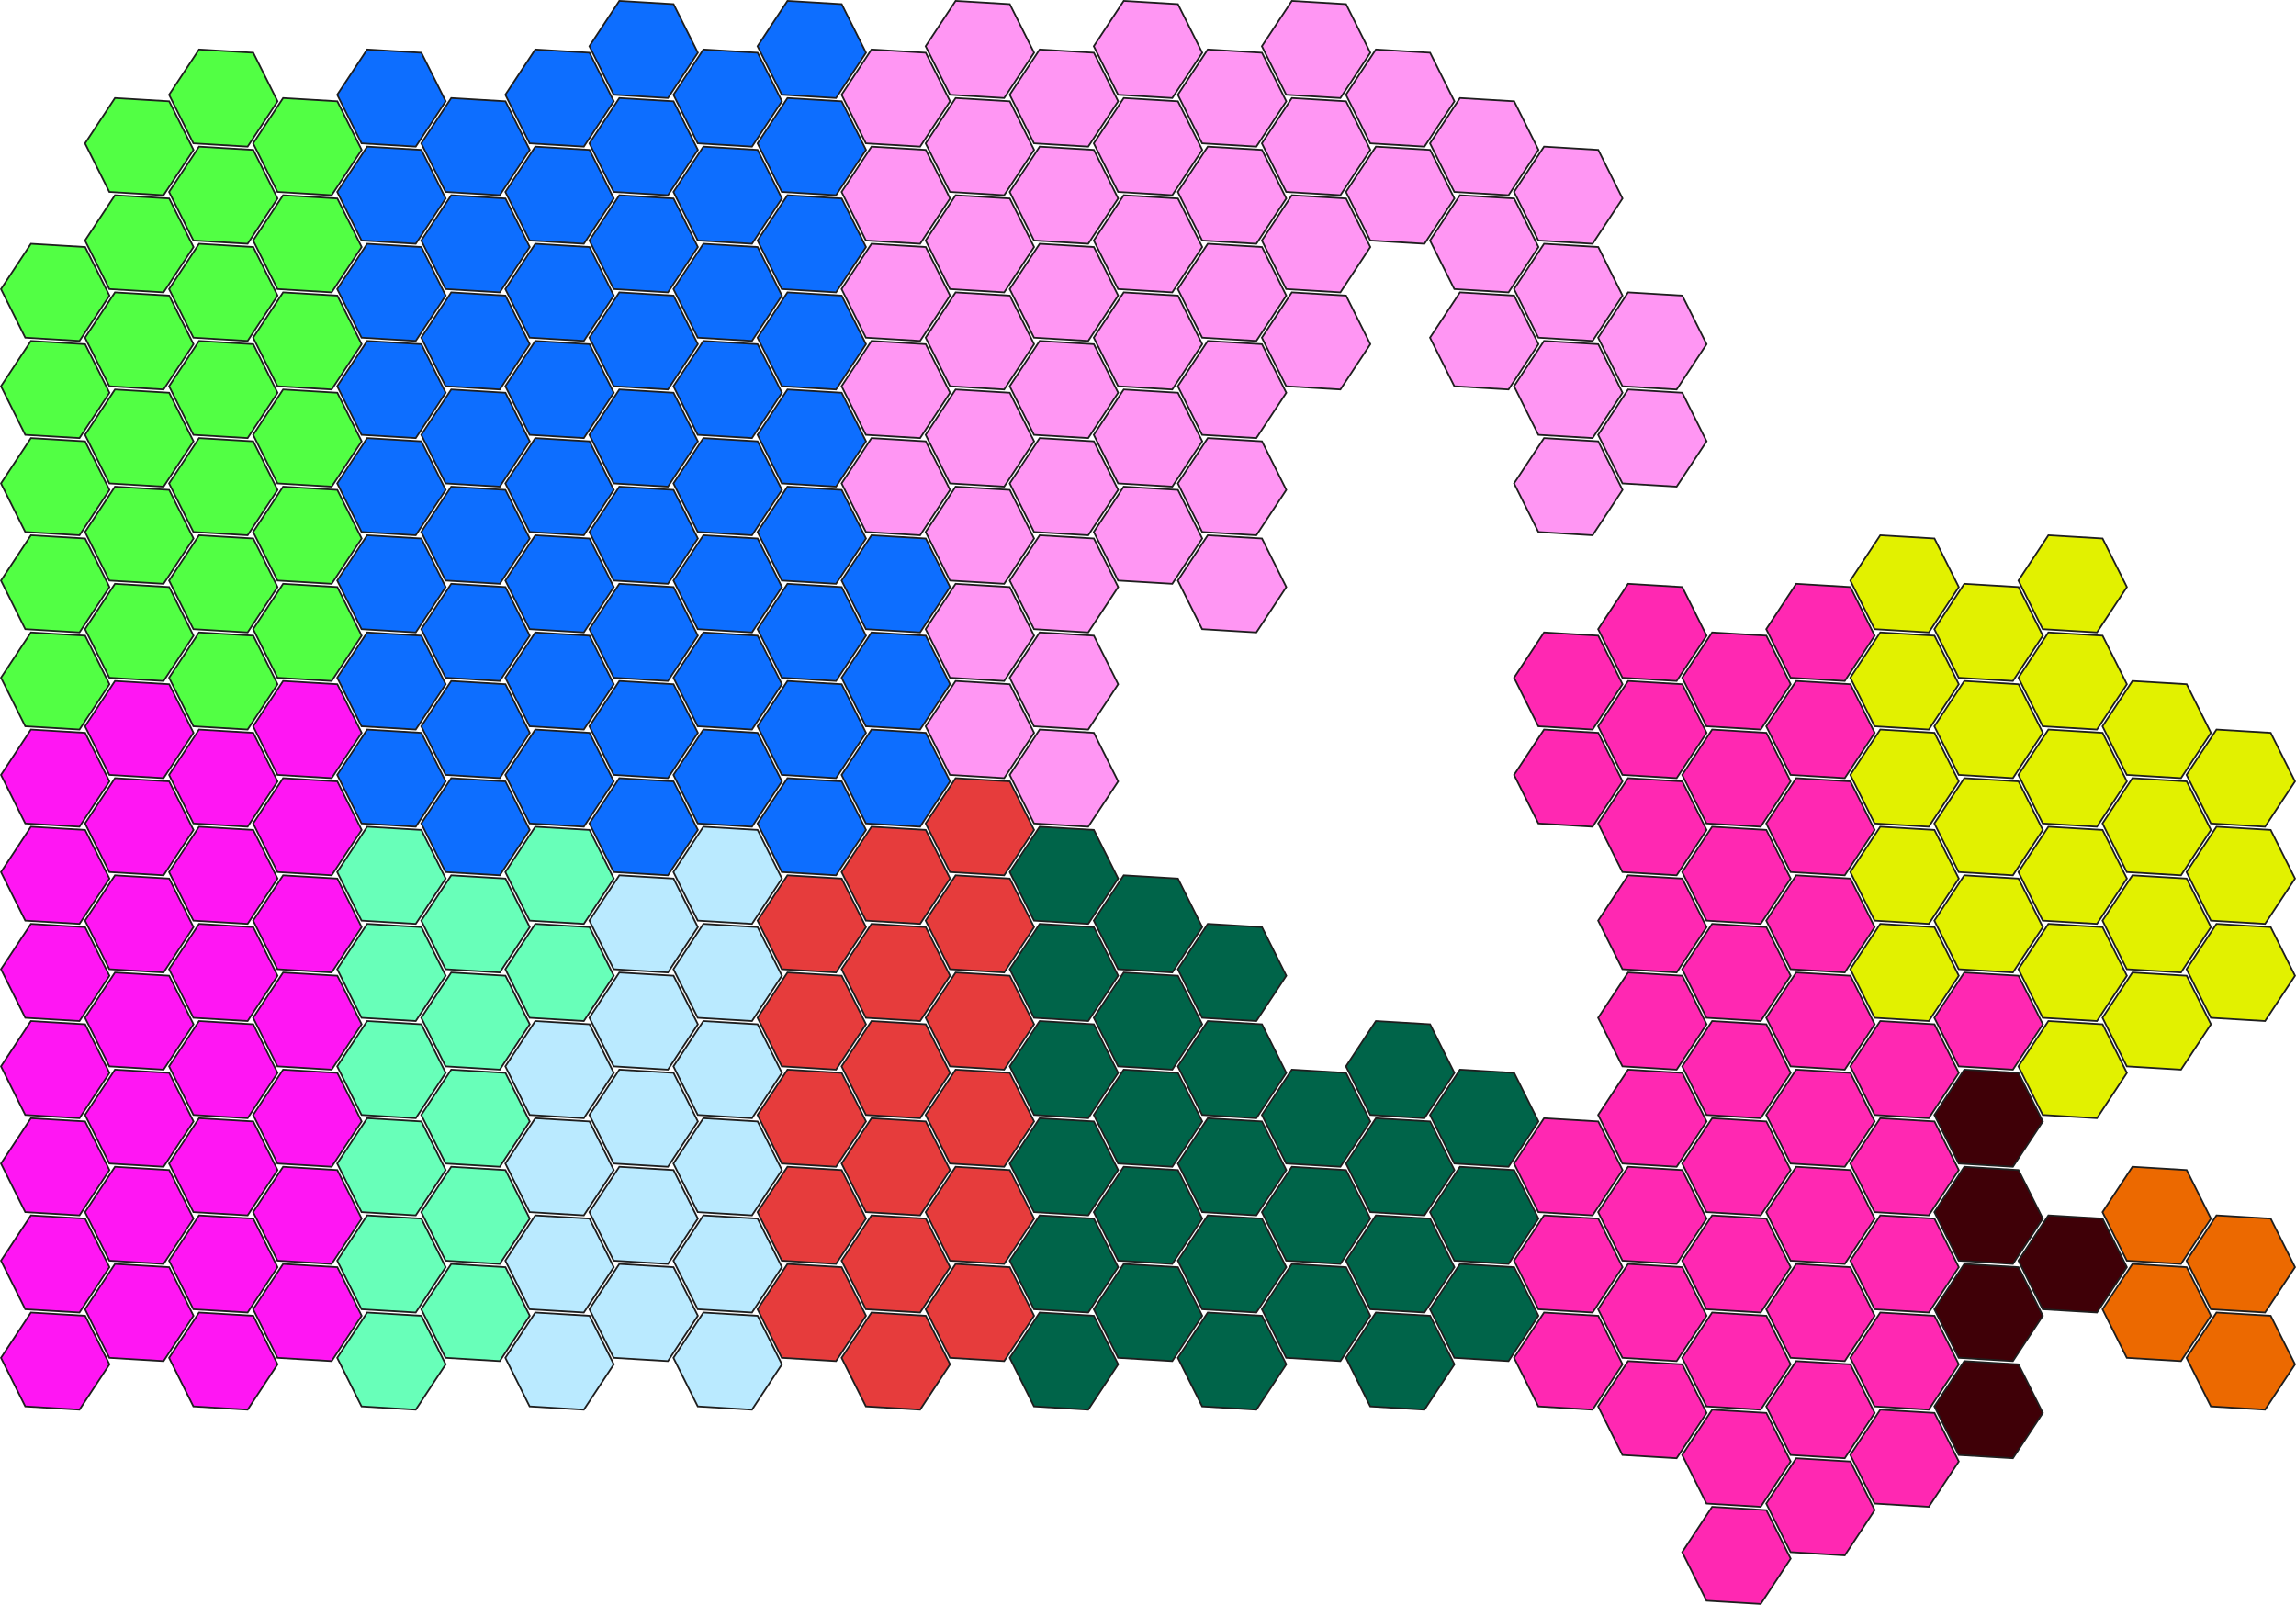 <svg id="Layer_1" data-name="Layer 1" xmlns="http://www.w3.org/2000/svg" viewBox="0 0 678.28 474.21"><defs><style>.cls-1{fill:#ec6900;}.cls-1,.cls-10,.cls-11,.cls-12,.cls-2,.cls-3,.cls-4,.cls-5,.cls-6,.cls-7,.cls-8,.cls-9{stroke:#1e1e1e;stroke-miterlimit:10;stroke-width:0.5px;}.cls-2{fill:#e2f100;}.cls-3{fill:#3f0007;}.cls-4{fill:#ff28b2;}.cls-5{fill:#006449;}.cls-6{fill:#e63c3c;}.cls-7{fill:#baeaff;}.cls-8{fill:#68ffb9;}.cls-9{fill:#ff16f3;}.cls-10{fill:#52ff44;}.cls-11{fill:#ff96f3;}.cls-12{fill:#0d6eff;}</style></defs><title>canada</title><g id="NS"><polygon class="cls-1" points="669.14 416.54 653.13 415.57 645.95 401.22 654.79 387.83 670.81 388.79 677.99 403.14 669.14 416.54"/><polygon class="cls-1" points="669.14 387.83 653.13 386.87 645.95 372.51 654.79 359.12 670.81 360.08 677.99 374.43 669.14 387.83"/><polygon class="cls-1" points="644.31 402.18 628.29 401.22 621.12 386.87 629.96 373.47 645.98 374.43 653.15 388.79 644.31 402.18"/><polygon class="cls-1" points="644.31 373.47 628.29 372.51 621.12 358.16 629.96 344.76 645.98 345.73 653.15 360.08 644.31 373.47"/></g><g id="NL"><polygon class="cls-2" points="669.14 301.7 653.13 300.74 645.95 286.38 654.79 272.99 670.81 273.95 677.99 288.31 669.14 301.7"/><polygon class="cls-2" points="669.14 272.99 653.13 272.03 645.95 257.68 654.79 244.28 670.81 245.24 677.99 259.6 669.14 272.99"/><polygon class="cls-2" points="669.14 244.28 653.13 243.32 645.95 228.97 654.79 215.57 670.81 216.54 677.99 230.89 669.14 244.28"/><polygon class="cls-2" points="644.31 287.35 628.29 286.38 621.12 272.03 629.96 258.64 645.98 259.6 653.15 273.95 644.31 287.35"/><polygon class="cls-2" points="644.31 258.64 628.29 257.68 621.12 243.32 629.96 229.93 645.98 230.89 653.15 245.24 644.31 258.64"/><polygon class="cls-2" points="644.31 229.93 628.29 228.97 621.12 214.61 629.96 201.22 645.98 202.18 653.15 216.54 644.31 229.93"/><polygon class="cls-2" points="619.48 301.7 603.46 300.74 596.28 286.38 605.13 272.99 621.14 273.95 628.32 288.31 619.48 301.7"/><polygon class="cls-2" points="619.48 272.99 603.46 272.03 596.28 257.68 605.13 244.28 621.14 245.24 628.32 259.6 619.48 272.99"/><polygon class="cls-2" points="619.48 244.28 603.46 243.32 596.28 228.97 605.13 215.57 621.14 216.54 628.32 230.89 619.48 244.28"/><polygon class="cls-2" points="619.48 215.57 603.46 214.61 596.28 200.26 605.13 186.87 621.14 187.83 628.32 202.18 619.48 215.57"/><polygon class="cls-2" points="619.48 186.87 603.46 185.9 596.28 171.55 605.13 158.16 621.14 159.12 628.32 173.47 619.48 186.87"/><polygon class="cls-2" points="594.65 287.35 578.63 286.38 571.45 272.03 580.29 258.64 596.31 259.6 603.49 273.95 594.65 287.35"/><polygon class="cls-2" points="594.65 258.64 578.63 257.68 571.45 243.32 580.29 229.93 596.31 230.89 603.49 245.24 594.65 258.64"/><polygon class="cls-2" points="594.65 229.93 578.63 228.97 571.45 214.61 580.29 201.22 596.31 202.18 603.49 216.54 594.65 229.93"/><polygon class="cls-2" points="594.65 201.22 578.63 200.26 571.45 185.9 580.29 172.51 596.31 173.47 603.49 187.83 594.65 201.22"/><polygon class="cls-2" points="569.81 301.7 553.79 300.74 546.62 286.38 555.46 272.99 571.48 273.95 578.66 288.31 569.81 301.7"/><polygon class="cls-2" points="569.81 272.99 553.79 272.03 546.62 257.68 555.46 244.28 571.48 245.24 578.66 259.6 569.81 272.99"/><polygon class="cls-2" points="569.81 244.28 553.79 243.32 546.62 228.97 555.46 215.57 571.48 216.54 578.66 230.89 569.81 244.28"/><polygon class="cls-2" points="569.81 215.57 553.79 214.61 546.62 200.26 555.46 186.87 571.48 187.83 578.66 202.18 569.81 215.57"/><polygon class="cls-2" points="569.81 186.87 553.79 185.9 546.62 171.55 555.46 158.16 571.48 159.12 578.66 173.47 569.81 186.87"/><polygon class="cls-2" points="644.31 316.06 628.29 315.09 621.12 300.74 629.96 287.35 645.98 288.31 653.15 302.66 644.31 316.06"/><polygon class="cls-2" points="619.48 330.41 603.46 329.45 596.28 315.09 605.13 301.7 621.14 302.66 628.32 317.02 619.48 330.41"/></g><g id="NB"><polygon class="cls-3" points="619.48 387.83 603.46 386.87 596.28 372.51 605.13 359.12 621.14 360.08 628.32 374.43 619.48 387.83"/><polygon class="cls-3" points="594.65 430.89 578.63 429.93 571.45 415.57 580.29 402.18 596.31 403.14 603.49 417.5 594.65 430.89"/><polygon class="cls-3" points="594.65 402.18 578.63 401.22 571.45 386.87 580.29 373.47 596.31 374.43 603.49 388.79 594.65 402.18"/><polygon class="cls-3" points="594.65 373.47 578.63 372.51 571.45 358.16 580.29 344.76 596.31 345.73 603.49 360.08 594.65 373.47"/><polygon class="cls-3" points="594.65 344.76 578.63 343.8 571.45 329.45 580.29 316.06 596.31 317.02 603.49 331.37 594.65 344.76"/></g><g id="QC"><polygon class="cls-4" points="594.65 316.06 578.63 315.09 571.45 300.74 580.29 287.35 596.31 288.31 603.49 302.66 594.65 316.06"/><polygon class="cls-4" points="569.81 445.24 553.79 444.28 546.62 429.93 555.46 416.54 571.48 417.5 578.66 431.85 569.81 445.24"/><polygon class="cls-4" points="569.81 416.54 553.79 415.57 546.62 401.22 555.46 387.83 571.48 388.79 578.66 403.14 569.81 416.54"/><polygon class="cls-4" points="569.81 387.83 553.79 386.87 546.62 372.51 555.46 359.12 571.48 360.08 578.66 374.43 569.81 387.83"/><polygon class="cls-4" points="569.81 359.12 553.79 358.16 546.62 343.8 555.46 330.41 571.48 331.37 578.66 345.73 569.81 359.12"/><polygon class="cls-4" points="569.81 330.41 553.79 329.45 546.62 315.09 555.46 301.7 571.48 302.66 578.66 317.02 569.81 330.41"/><polygon class="cls-4" points="544.98 459.6 528.96 458.64 521.78 444.28 530.63 430.89 546.64 431.85 553.82 446.21 544.98 459.6"/><polygon class="cls-4" points="544.98 430.89 528.96 429.93 521.78 415.57 530.63 402.18 546.64 403.14 553.82 417.5 544.98 430.89"/><polygon class="cls-4" points="544.98 402.18 528.96 401.22 521.78 386.87 530.63 373.47 546.64 374.43 553.82 388.79 544.98 402.18"/><polygon class="cls-4" points="544.98 373.47 528.96 372.51 521.78 358.16 530.63 344.76 546.64 345.73 553.82 360.08 544.98 373.47"/><polygon class="cls-4" points="544.98 344.76 528.96 343.8 521.78 329.45 530.63 316.06 546.64 317.02 553.82 331.37 544.98 344.76"/><polygon class="cls-4" points="544.98 316.06 528.96 315.09 521.78 300.74 530.63 287.35 546.64 288.31 553.82 302.66 544.98 316.06"/><polygon class="cls-4" points="544.98 287.35 528.96 286.38 521.78 272.03 530.63 258.64 546.64 259.6 553.82 273.95 544.98 287.35"/><polygon class="cls-4" points="544.98 258.64 528.96 257.68 521.78 243.32 530.63 229.93 546.64 230.89 553.82 245.24 544.98 258.64"/><polygon class="cls-4" points="544.98 229.93 528.96 228.97 521.78 214.61 530.63 201.22 546.64 202.18 553.82 216.54 544.98 229.93"/><polygon class="cls-4" points="544.98 201.22 528.96 200.26 521.78 185.9 530.63 172.51 546.64 173.47 553.82 187.83 544.98 201.22"/><polygon class="cls-4" points="520.15 473.95 504.13 472.99 496.95 458.64 505.79 445.24 521.81 446.21 528.99 460.56 520.15 473.95"/><polygon class="cls-4" points="520.15 445.24 504.13 444.28 496.95 429.93 505.79 416.54 521.81 417.5 528.99 431.85 520.15 445.24"/><polygon class="cls-4" points="520.15 416.54 504.13 415.57 496.95 401.22 505.79 387.83 521.81 388.79 528.99 403.14 520.15 416.54"/><polygon class="cls-4" points="520.15 387.83 504.13 386.87 496.95 372.51 505.79 359.12 521.81 360.08 528.99 374.43 520.15 387.83"/><polygon class="cls-4" points="520.15 359.12 504.13 358.16 496.95 343.8 505.79 330.41 521.81 331.37 528.99 345.73 520.15 359.12"/><polygon class="cls-4" points="520.15 330.41 504.13 329.45 496.95 315.09 505.79 301.7 521.81 302.66 528.99 317.02 520.15 330.41"/><polygon class="cls-4" points="520.15 301.7 504.13 300.74 496.95 286.38 505.79 272.99 521.81 273.95 528.99 288.31 520.15 301.7"/><polygon class="cls-4" points="520.15 272.99 504.13 272.03 496.95 257.68 505.79 244.28 521.81 245.24 528.99 259.6 520.15 272.99"/><polygon class="cls-4" points="520.15 244.28 504.13 243.32 496.95 228.97 505.79 215.57 521.81 216.54 528.99 230.89 520.15 244.28"/><polygon class="cls-4" points="520.15 215.57 504.13 214.61 496.95 200.26 505.79 186.87 521.81 187.83 528.99 202.18 520.15 215.57"/><polygon class="cls-4" points="495.31 430.89 479.29 429.93 472.12 415.57 480.96 402.18 496.98 403.14 504.16 417.5 495.31 430.89"/><polygon class="cls-4" points="495.31 402.18 479.29 401.22 472.12 386.87 480.96 373.47 496.98 374.43 504.16 388.79 495.31 402.18"/><polygon class="cls-4" points="495.31 373.47 479.29 372.51 472.12 358.16 480.96 344.76 496.98 345.73 504.16 360.08 495.31 373.47"/><polygon class="cls-4" points="495.31 344.76 479.29 343.8 472.12 329.45 480.96 316.06 496.98 317.02 504.16 331.37 495.31 344.76"/><polygon class="cls-4" points="495.31 316.06 479.29 315.09 472.12 300.74 480.96 287.35 496.98 288.31 504.16 302.66 495.31 316.06"/><polygon class="cls-4" points="495.31 287.35 479.29 286.38 472.12 272.03 480.96 258.64 496.98 259.6 504.16 273.95 495.31 287.35"/><polygon class="cls-4" points="495.31 258.64 479.29 257.68 472.12 243.32 480.96 229.93 496.98 230.89 504.16 245.24 495.31 258.64"/><polygon class="cls-4" points="495.31 229.93 479.29 228.97 472.12 214.61 480.96 201.22 496.98 202.18 504.16 216.54 495.31 229.93"/><polygon class="cls-4" points="495.31 201.22 479.29 200.26 472.12 185.9 480.96 172.51 496.98 173.47 504.16 187.83 495.31 201.22"/><polygon class="cls-4" points="470.48 416.54 454.46 415.57 447.28 401.22 456.13 387.83 472.15 388.79 479.32 403.14 470.48 416.54"/><polygon class="cls-4" points="470.48 387.83 454.46 386.87 447.28 372.51 456.13 359.12 472.15 360.08 479.32 374.43 470.48 387.83"/><polygon class="cls-4" points="470.48 359.12 454.46 358.16 447.28 343.8 456.13 330.41 472.15 331.37 479.32 345.73 470.48 359.12"/><polygon class="cls-4" points="470.48 244.28 454.46 243.32 447.28 228.97 456.13 215.57 472.15 216.54 479.32 230.89 470.48 244.28"/><polygon class="cls-4" points="470.48 215.57 454.46 214.61 447.28 200.26 456.13 186.87 472.15 187.83 479.32 202.18 470.48 215.57"/></g><g id="ON"><polygon class="cls-5" points="445.65 402.18 429.63 401.22 422.45 386.87 431.29 373.47 447.31 374.43 454.49 388.79 445.65 402.18"/><polygon class="cls-5" points="445.65 373.47 429.63 372.51 422.45 358.16 431.29 344.76 447.31 345.73 454.49 360.08 445.65 373.47"/><polygon class="cls-5" points="445.65 344.76 429.63 343.8 422.45 329.45 431.29 316.06 447.31 317.02 454.49 331.37 445.65 344.76"/><polygon class="cls-5" points="420.81 416.54 404.8 415.57 397.62 401.22 406.46 387.83 422.48 388.79 429.66 403.14 420.81 416.54"/><polygon class="cls-5" points="420.81 387.83 404.8 386.87 397.62 372.51 406.46 359.12 422.48 360.08 429.66 374.43 420.81 387.83"/><polygon class="cls-5" points="420.81 359.12 404.8 358.16 397.62 343.8 406.46 330.41 422.48 331.37 429.66 345.73 420.81 359.12"/><polygon class="cls-5" points="420.81 330.41 404.8 329.45 397.62 315.09 406.46 301.7 422.48 302.66 429.66 317.02 420.81 330.41"/><polygon class="cls-5" points="395.98 402.18 379.96 401.22 372.78 386.87 381.63 373.47 397.65 374.43 404.82 388.79 395.98 402.18"/><polygon class="cls-5" points="395.98 373.47 379.96 372.51 372.78 358.16 381.63 344.76 397.65 345.73 404.82 360.08 395.98 373.47"/><polygon class="cls-5" points="395.98 344.76 379.96 343.8 372.78 329.45 381.63 316.06 397.65 317.02 404.82 331.37 395.98 344.76"/><polygon class="cls-5" points="371.15 416.54 355.13 415.57 347.95 401.22 356.79 387.83 372.81 388.79 379.99 403.14 371.15 416.54"/><polygon class="cls-5" points="371.15 387.83 355.13 386.87 347.95 372.51 356.79 359.12 372.81 360.08 379.99 374.43 371.15 387.83"/><polygon class="cls-5" points="371.15 359.12 355.13 358.16 347.95 343.8 356.79 330.41 372.81 331.37 379.99 345.73 371.15 359.12"/><polygon class="cls-5" points="371.15 330.41 355.13 329.45 347.95 315.09 356.79 301.7 372.81 302.66 379.99 317.02 371.15 330.41"/><polygon class="cls-5" points="371.15 301.7 355.13 300.74 347.95 286.38 356.79 272.99 372.81 273.95 379.99 288.31 371.15 301.7"/><polygon class="cls-5" points="346.31 402.18 330.3 401.22 323.12 386.87 331.96 373.47 347.98 374.43 355.16 388.79 346.31 402.18"/><polygon class="cls-5" points="346.31 373.47 330.3 372.51 323.12 358.16 331.96 344.76 347.98 345.73 355.16 360.08 346.31 373.47"/><polygon class="cls-5" points="346.31 344.76 330.3 343.8 323.12 329.45 331.96 316.06 347.98 317.02 355.16 331.37 346.31 344.76"/><polygon class="cls-5" points="346.31 316.06 330.3 315.09 323.12 300.74 331.96 287.35 347.98 288.31 355.16 302.66 346.31 316.06"/><polygon class="cls-5" points="346.31 287.35 330.3 286.38 323.12 272.03 331.96 258.64 347.98 259.6 355.16 273.95 346.31 287.35"/><polygon class="cls-5" points="321.48 416.54 305.46 415.57 298.29 401.22 307.13 387.83 323.15 388.79 330.32 403.14 321.48 416.54"/><polygon class="cls-5" points="321.48 387.83 305.46 386.87 298.29 372.51 307.13 359.12 323.15 360.08 330.32 374.43 321.48 387.83"/><polygon class="cls-5" points="321.48 359.12 305.46 358.16 298.29 343.8 307.13 330.41 323.15 331.37 330.32 345.73 321.48 359.12"/><polygon class="cls-5" points="321.48 330.41 305.46 329.45 298.29 315.09 307.13 301.7 323.15 302.66 330.32 317.02 321.48 330.41"/><polygon class="cls-5" points="321.48 301.7 305.46 300.74 298.29 286.38 307.13 272.99 323.15 273.95 330.32 288.31 321.48 301.7"/><polygon class="cls-5" points="321.48 272.99 305.46 272.03 298.29 257.68 307.13 244.28 323.15 245.24 330.32 259.6 321.48 272.99"/></g><g id="MB"><polygon class="cls-6" points="296.65 402.18 280.63 401.22 273.45 386.87 282.3 373.47 298.31 374.43 305.49 388.79 296.65 402.18"/><polygon class="cls-6" points="296.65 373.47 280.63 372.51 273.45 358.16 282.3 344.76 298.31 345.73 305.49 360.08 296.65 373.47"/><polygon class="cls-6" points="296.65 344.76 280.63 343.8 273.45 329.45 282.3 316.06 298.31 317.02 305.49 331.37 296.65 344.76"/><polygon class="cls-6" points="296.65 316.06 280.63 315.09 273.45 300.74 282.3 287.35 298.31 288.31 305.49 302.66 296.65 316.06"/><polygon class="cls-6" points="296.65 287.35 280.63 286.38 273.45 272.03 282.3 258.64 298.31 259.6 305.49 273.95 296.65 287.35"/><polygon class="cls-6" points="296.65 258.64 280.63 257.68 273.45 243.32 282.3 229.93 298.31 230.89 305.49 245.24 296.65 258.64"/><polygon class="cls-6" points="271.82 416.54 255.8 415.57 248.62 401.22 257.46 387.83 273.48 388.79 280.66 403.14 271.82 416.54"/><polygon class="cls-6" points="271.82 387.83 255.8 386.87 248.62 372.51 257.46 359.12 273.48 360.08 280.66 374.43 271.82 387.83"/><polygon class="cls-6" points="271.82 359.12 255.8 358.16 248.62 343.8 257.46 330.41 273.48 331.37 280.66 345.73 271.82 359.12"/><polygon class="cls-6" points="271.82 330.41 255.8 329.45 248.62 315.09 257.46 301.7 273.48 302.66 280.66 317.02 271.82 330.41"/><polygon class="cls-6" points="271.82 301.7 255.8 300.74 248.62 286.38 257.46 272.99 273.48 273.95 280.66 288.31 271.82 301.7"/><polygon class="cls-6" points="271.82 272.99 255.8 272.03 248.62 257.68 257.46 244.28 273.48 245.24 280.66 259.6 271.82 272.99"/><polygon class="cls-6" points="246.98 402.18 230.96 401.22 223.79 386.87 232.63 373.47 248.65 374.43 255.83 388.79 246.98 402.18"/><polygon class="cls-6" points="246.98 373.47 230.96 372.51 223.79 358.16 232.63 344.76 248.65 345.73 255.83 360.08 246.98 373.47"/><polygon class="cls-6" points="246.98 344.76 230.96 343.8 223.79 329.45 232.63 316.06 248.65 317.02 255.83 331.37 246.98 344.76"/><polygon class="cls-6" points="246.98 316.06 230.96 315.09 223.79 300.74 232.63 287.35 248.65 288.31 255.83 302.66 246.98 316.06"/><polygon class="cls-6" points="246.98 287.35 230.96 286.38 223.79 272.03 232.63 258.64 248.65 259.6 255.83 273.95 246.98 287.35"/></g><g id="SK"><polygon class="cls-7" points="222.15 416.54 206.13 415.57 198.95 401.22 207.8 387.83 223.81 388.79 230.99 403.14 222.15 416.54"/><polygon class="cls-7" points="222.15 387.83 206.13 386.87 198.95 372.51 207.8 359.12 223.81 360.08 230.99 374.43 222.15 387.83"/><polygon class="cls-7" points="222.15 359.12 206.13 358.16 198.95 343.8 207.8 330.41 223.81 331.37 230.99 345.73 222.15 359.12"/><polygon class="cls-7" points="222.15 330.41 206.13 329.45 198.95 315.09 207.8 301.7 223.81 302.66 230.99 317.02 222.15 330.41"/><polygon class="cls-7" points="222.15 301.7 206.13 300.74 198.95 286.38 207.8 272.99 223.81 273.95 230.99 288.31 222.15 301.7"/><polygon class="cls-7" points="222.15 272.99 206.13 272.03 198.95 257.68 207.8 244.28 223.81 245.24 230.99 259.6 222.15 272.99"/><polygon class="cls-7" points="197.32 402.18 181.3 401.22 174.12 386.87 182.96 373.47 198.98 374.43 206.16 388.79 197.32 402.18"/><polygon class="cls-7" points="197.32 373.47 181.3 372.51 174.12 358.16 182.96 344.76 198.98 345.73 206.16 360.08 197.32 373.47"/><polygon class="cls-7" points="197.32 344.76 181.3 343.8 174.12 329.45 182.96 316.06 198.98 317.02 206.16 331.37 197.32 344.76"/><polygon class="cls-7" points="197.32 316.06 181.3 315.09 174.12 300.74 182.96 287.35 198.98 288.31 206.16 302.66 197.32 316.06"/><polygon class="cls-7" points="197.32 287.35 181.3 286.38 174.12 272.03 182.96 258.64 198.98 259.6 206.16 273.95 197.32 287.35"/><polygon class="cls-7" points="172.48 416.54 156.46 415.57 149.29 401.22 158.13 387.83 174.15 388.79 181.33 403.14 172.48 416.54"/><polygon class="cls-7" points="172.48 387.83 156.46 386.87 149.29 372.51 158.13 359.12 174.15 360.08 181.33 374.43 172.48 387.83"/><polygon class="cls-7" points="172.48 359.12 156.46 358.16 149.29 343.8 158.13 330.41 174.15 331.37 181.33 345.73 172.48 359.12"/><polygon class="cls-7" points="172.48 330.41 156.46 329.45 149.29 315.09 158.13 301.7 174.15 302.66 181.33 317.02 172.48 330.41"/></g><g id="AB"><polygon class="cls-8" points="172.48 301.7 156.46 300.74 149.29 286.38 158.13 272.99 174.15 273.95 181.33 288.31 172.48 301.7"/><polygon class="cls-8" points="172.48 272.99 156.46 272.03 149.29 257.68 158.13 244.28 174.15 245.24 181.33 259.6 172.48 272.99"/><polygon class="cls-8" points="147.65 402.18 131.63 401.22 124.45 386.87 133.3 373.47 149.32 374.43 156.49 388.79 147.65 402.18"/><polygon class="cls-8" points="147.65 373.47 131.63 372.51 124.45 358.16 133.3 344.76 149.32 345.73 156.49 360.08 147.65 373.47"/><polygon class="cls-8" points="147.65 344.76 131.63 343.8 124.45 329.45 133.3 316.06 149.32 317.02 156.49 331.37 147.65 344.76"/><polygon class="cls-8" points="147.65 316.06 131.63 315.09 124.45 300.74 133.3 287.35 149.32 288.31 156.49 302.66 147.65 316.06"/><polygon class="cls-8" points="147.65 287.35 131.63 286.38 124.45 272.03 133.3 258.64 149.32 259.6 156.49 273.95 147.65 287.35"/><polygon class="cls-8" points="122.82 416.54 106.8 415.57 99.62 401.22 108.46 387.83 124.48 388.79 131.66 403.14 122.82 416.54"/><polygon class="cls-8" points="122.82 387.83 106.8 386.87 99.62 372.51 108.46 359.12 124.48 360.08 131.66 374.43 122.82 387.83"/><polygon class="cls-8" points="122.82 359.12 106.8 358.16 99.62 343.8 108.46 330.41 124.48 331.37 131.66 345.73 122.82 359.12"/><polygon class="cls-8" points="122.82 330.41 106.8 329.45 99.62 315.09 108.46 301.7 124.48 302.66 131.66 317.02 122.82 330.41"/><polygon class="cls-8" points="122.82 301.7 106.8 300.74 99.62 286.38 108.46 272.99 124.48 273.95 131.66 288.31 122.82 301.7"/><polygon class="cls-8" points="122.82 272.99 106.8 272.03 99.62 257.68 108.46 244.28 124.48 245.24 131.66 259.6 122.82 272.99"/></g><g id="BC"><polygon class="cls-9" points="97.98 402.18 81.97 401.22 74.79 386.87 83.63 373.47 99.65 374.43 106.83 388.79 97.98 402.18"/><polygon class="cls-9" points="97.98 373.47 81.97 372.51 74.79 358.16 83.63 344.76 99.65 345.73 106.83 360.08 97.98 373.47"/><polygon class="cls-9" points="97.98 344.76 81.97 343.8 74.79 329.45 83.63 316.06 99.65 317.02 106.83 331.37 97.98 344.76"/><polygon class="cls-9" points="97.98 316.06 81.97 315.09 74.79 300.74 83.63 287.35 99.65 288.31 106.83 302.66 97.98 316.06"/><polygon class="cls-9" points="97.98 287.35 81.97 286.38 74.79 272.03 83.63 258.64 99.65 259.6 106.83 273.95 97.98 287.35"/><polygon class="cls-9" points="97.98 258.64 81.97 257.68 74.79 243.32 83.63 229.93 99.65 230.89 106.83 245.24 97.98 258.64"/><polygon class="cls-9" points="97.98 229.93 81.97 228.97 74.79 214.61 83.63 201.22 99.65 202.18 106.83 216.54 97.98 229.93"/><polygon class="cls-9" points="73.15 416.54 57.13 415.57 49.95 401.22 58.8 387.83 74.82 388.79 81.99 403.14 73.15 416.54"/><polygon class="cls-9" points="73.15 387.83 57.13 386.87 49.95 372.51 58.8 359.12 74.82 360.08 81.99 374.43 73.15 387.83"/><polygon class="cls-9" points="73.15 359.12 57.13 358.16 49.95 343.8 58.8 330.41 74.82 331.37 81.99 345.73 73.15 359.12"/><polygon class="cls-9" points="73.15 330.41 57.13 329.45 49.95 315.09 58.8 301.7 74.82 302.66 81.99 317.02 73.15 330.41"/><polygon class="cls-9" points="73.15 301.7 57.13 300.74 49.95 286.38 58.8 272.99 74.82 273.95 81.99 288.31 73.15 301.7"/><polygon class="cls-9" points="73.15 272.99 57.13 272.03 49.95 257.68 58.8 244.28 74.82 245.24 81.99 259.6 73.15 272.99"/><polygon class="cls-9" points="73.15 244.28 57.13 243.32 49.95 228.97 58.8 215.57 74.82 216.54 81.99 230.89 73.15 244.28"/><polygon class="cls-9" points="48.32 402.18 32.3 401.22 25.12 386.87 33.96 373.47 49.98 374.43 57.16 388.79 48.32 402.18"/><polygon class="cls-9" points="48.32 373.47 32.3 372.51 25.12 358.16 33.96 344.76 49.98 345.73 57.16 360.08 48.32 373.47"/><polygon class="cls-9" points="48.32 344.76 32.3 343.8 25.12 329.45 33.96 316.06 49.98 317.02 57.16 331.37 48.32 344.76"/><polygon class="cls-9" points="48.32 316.06 32.3 315.09 25.12 300.74 33.96 287.35 49.98 288.31 57.16 302.66 48.32 316.06"/><polygon class="cls-9" points="48.32 287.35 32.3 286.38 25.12 272.03 33.96 258.64 49.98 259.6 57.16 273.95 48.32 287.35"/><polygon class="cls-9" points="48.32 258.64 32.3 257.68 25.12 243.32 33.96 229.93 49.98 230.89 57.16 245.24 48.32 258.64"/><polygon class="cls-9" points="48.32 229.93 32.3 228.97 25.12 214.61 33.96 201.22 49.98 202.18 57.16 216.54 48.32 229.93"/><polygon class="cls-9" points="23.48 416.54 7.46 415.57 0.29 401.22 9.13 387.83 25.15 388.79 32.33 403.14 23.48 416.54"/><polygon class="cls-9" points="23.48 387.83 7.46 386.87 0.29 372.51 9.13 359.12 25.15 360.08 32.33 374.43 23.48 387.83"/><polygon class="cls-9" points="23.48 359.12 7.46 358.16 0.29 343.8 9.13 330.41 25.15 331.37 32.33 345.73 23.48 359.12"/><polygon class="cls-9" points="23.48 330.41 7.46 329.45 0.29 315.09 9.13 301.7 25.15 302.66 32.33 317.02 23.48 330.41"/><polygon class="cls-9" points="23.48 301.7 7.46 300.74 0.29 286.38 9.13 272.99 25.15 273.95 32.33 288.31 23.48 301.7"/><polygon class="cls-9" points="23.48 272.99 7.46 272.03 0.29 257.68 9.13 244.28 25.15 245.24 32.33 259.6 23.48 272.99"/><polygon class="cls-9" points="23.48 244.28 7.46 243.32 0.29 228.97 9.13 215.57 25.15 216.54 32.33 230.89 23.48 244.28"/></g><g id="YT"><polygon class="cls-10" points="97.98 201.22 81.97 200.26 74.79 185.9 83.63 172.51 99.65 173.47 106.83 187.83 97.98 201.22"/><polygon class="cls-10" points="97.98 172.51 81.97 171.55 74.79 157.19 83.63 143.8 99.65 144.76 106.83 159.12 97.98 172.51"/><polygon class="cls-10" points="97.98 143.8 81.97 142.84 74.79 128.49 83.63 115.09 99.65 116.06 106.83 130.41 97.98 143.8"/><polygon class="cls-10" points="97.98 115.09 81.97 114.13 74.79 99.78 83.63 86.39 99.65 87.35 106.83 101.7 97.98 115.09"/><polygon class="cls-10" points="97.98 86.39 81.97 85.42 74.79 71.07 83.63 57.68 99.65 58.64 106.83 72.99 97.98 86.39"/><polygon class="cls-10" points="97.98 57.68 81.97 56.71 74.79 42.36 83.63 28.97 99.65 29.93 106.83 44.28 97.98 57.68"/><polygon class="cls-10" points="73.15 215.57 57.13 214.61 49.95 200.26 58.8 186.87 74.82 187.83 81.99 202.18 73.15 215.57"/><polygon class="cls-10" points="73.15 186.87 57.13 185.9 49.95 171.55 58.8 158.16 74.82 159.12 81.99 173.47 73.15 186.87"/><polygon class="cls-10" points="73.15 158.16 57.13 157.19 49.95 142.84 58.8 129.45 74.82 130.41 81.99 144.76 73.15 158.16"/><polygon class="cls-10" points="73.15 129.45 57.13 128.49 49.95 114.13 58.8 100.74 74.82 101.7 81.99 116.06 73.15 129.45"/><polygon class="cls-10" points="73.15 100.74 57.13 99.78 49.95 85.42 58.8 72.03 74.82 72.99 81.99 87.35 73.15 100.74"/><polygon class="cls-10" points="73.15 72.03 57.13 71.07 49.95 56.71 58.8 43.32 74.82 44.28 81.99 58.64 73.15 72.03"/><polygon class="cls-10" points="73.15 43.32 57.13 42.36 49.95 28 58.8 14.61 74.82 15.57 81.99 29.93 73.15 43.32"/><polygon class="cls-10" points="48.32 201.22 32.3 200.26 25.12 185.9 33.96 172.51 49.98 173.47 57.16 187.83 48.32 201.22"/><polygon class="cls-10" points="48.32 172.51 32.3 171.55 25.12 157.19 33.96 143.8 49.98 144.76 57.16 159.12 48.32 172.51"/><polygon class="cls-10" points="48.32 143.8 32.3 142.84 25.12 128.49 33.96 115.09 49.98 116.06 57.16 130.41 48.32 143.8"/><polygon class="cls-10" points="48.32 115.09 32.3 114.13 25.12 99.78 33.96 86.39 49.98 87.35 57.16 101.7 48.32 115.09"/><polygon class="cls-10" points="48.32 86.39 32.3 85.42 25.12 71.07 33.96 57.68 49.98 58.64 57.16 72.99 48.32 86.39"/><polygon class="cls-10" points="48.32 57.68 32.3 56.71 25.12 42.36 33.96 28.97 49.98 29.93 57.16 44.28 48.32 57.68"/><polygon class="cls-10" points="23.48 215.57 7.46 214.61 0.29 200.26 9.13 186.87 25.15 187.83 32.33 202.18 23.48 215.57"/><polygon class="cls-10" points="23.48 186.87 7.46 185.9 0.29 171.55 9.13 158.16 25.15 159.12 32.33 173.47 23.48 186.87"/><polygon class="cls-10" points="23.48 158.16 7.46 157.19 0.29 142.84 9.13 129.45 25.15 130.41 32.33 144.76 23.48 158.16"/><polygon class="cls-10" points="23.48 129.45 7.46 128.49 0.29 114.13 9.13 100.74 25.15 101.7 32.33 116.06 23.48 129.45"/><polygon class="cls-10" points="23.48 100.74 7.46 99.78 0.29 85.42 9.13 72.03 25.15 72.99 32.33 87.35 23.48 100.74"/></g><g id="NU"><polygon class="cls-11" points="495.31 143.8 479.29 142.84 472.12 128.49 480.96 115.09 496.98 116.06 504.16 130.41 495.31 143.8"/><polygon class="cls-11" points="495.31 115.09 479.29 114.13 472.12 99.78 480.96 86.39 496.98 87.35 504.16 101.7 495.31 115.09"/><polygon class="cls-11" points="470.48 158.16 454.46 157.19 447.28 142.84 456.13 129.45 472.15 130.41 479.32 144.76 470.48 158.16"/><polygon class="cls-11" points="470.48 129.45 454.46 128.49 447.28 114.13 456.13 100.74 472.15 101.7 479.32 116.06 470.48 129.45"/><polygon class="cls-11" points="470.48 100.74 454.46 99.78 447.28 85.42 456.13 72.03 472.15 72.99 479.32 87.35 470.48 100.74"/><polygon class="cls-11" points="470.48 72.03 454.46 71.07 447.28 56.71 456.13 43.32 472.15 44.28 479.32 58.64 470.48 72.03"/><polygon class="cls-11" points="445.65 115.09 429.63 114.13 422.45 99.78 431.29 86.39 447.31 87.35 454.49 101.7 445.65 115.09"/><polygon class="cls-11" points="445.65 86.39 429.63 85.42 422.45 71.07 431.29 57.68 447.31 58.64 454.49 72.99 445.65 86.39"/><polygon class="cls-11" points="445.65 57.68 429.63 56.71 422.45 42.36 431.29 28.97 447.31 29.93 454.49 44.28 445.65 57.68"/><polygon class="cls-11" points="420.81 72.03 404.8 71.07 397.62 56.71 406.46 43.32 422.48 44.28 429.66 58.64 420.81 72.03"/><polygon class="cls-11" points="420.81 43.32 404.8 42.36 397.62 28 406.46 14.61 422.48 15.57 429.66 29.93 420.81 43.32"/><polygon class="cls-11" points="395.98 115.09 379.96 114.13 372.78 99.78 381.63 86.39 397.65 87.35 404.82 101.7 395.98 115.09"/><polygon class="cls-11" points="395.98 86.39 379.96 85.42 372.78 71.07 381.63 57.68 397.65 58.64 404.82 72.99 395.98 86.39"/><polygon class="cls-11" points="395.98 57.68 379.96 56.71 372.78 42.36 381.63 28.97 397.65 29.93 404.82 44.28 395.98 57.68"/><polygon class="cls-11" points="395.98 28.97 379.96 28 372.78 13.65 381.63 0.26 397.65 1.22 404.82 15.57 395.98 28.97"/><polygon class="cls-11" points="371.15 186.87 355.13 185.9 347.95 171.55 356.79 158.16 372.81 159.12 379.99 173.47 371.15 186.87"/><polygon class="cls-11" points="371.15 158.16 355.13 157.19 347.95 142.84 356.79 129.45 372.81 130.41 379.99 144.76 371.15 158.16"/><polygon class="cls-11" points="371.15 129.45 355.13 128.49 347.95 114.13 356.79 100.74 372.81 101.7 379.99 116.06 371.15 129.45"/><polygon class="cls-11" points="371.15 100.74 355.13 99.78 347.95 85.42 356.79 72.03 372.81 72.99 379.99 87.35 371.15 100.74"/><polygon class="cls-11" points="371.15 72.03 355.13 71.07 347.95 56.71 356.79 43.32 372.81 44.28 379.99 58.64 371.15 72.03"/><polygon class="cls-11" points="371.15 43.32 355.13 42.36 347.95 28 356.79 14.61 372.81 15.57 379.99 29.93 371.15 43.32"/><polygon class="cls-11" points="346.31 172.51 330.3 171.55 323.12 157.19 331.96 143.8 347.98 144.76 355.16 159.12 346.31 172.51"/><polygon class="cls-11" points="346.31 143.8 330.3 142.84 323.12 128.49 331.96 115.09 347.98 116.06 355.16 130.41 346.31 143.8"/><polygon class="cls-11" points="346.31 115.09 330.3 114.13 323.12 99.78 331.96 86.39 347.98 87.35 355.16 101.7 346.31 115.09"/><polygon class="cls-11" points="346.31 86.39 330.3 85.42 323.12 71.07 331.96 57.68 347.98 58.64 355.16 72.99 346.31 86.39"/><polygon class="cls-11" points="346.31 57.68 330.3 56.71 323.12 42.36 331.96 28.97 347.98 29.93 355.16 44.28 346.31 57.68"/><polygon class="cls-11" points="346.31 28.97 330.3 28 323.12 13.65 331.96 0.26 347.98 1.22 355.16 15.57 346.31 28.97"/><polygon class="cls-11" points="321.48 244.28 305.46 243.32 298.29 228.97 307.13 215.57 323.15 216.54 330.32 230.89 321.48 244.28"/><polygon class="cls-11" points="321.48 215.57 305.46 214.61 298.29 200.26 307.13 186.87 323.15 187.83 330.32 202.18 321.48 215.57"/><polygon class="cls-11" points="321.48 186.87 305.46 185.9 298.29 171.55 307.13 158.16 323.15 159.12 330.32 173.47 321.48 186.87"/><polygon class="cls-11" points="321.48 158.16 305.46 157.19 298.29 142.84 307.13 129.45 323.15 130.41 330.32 144.76 321.48 158.16"/><polygon class="cls-11" points="321.48 129.45 305.46 128.49 298.29 114.13 307.13 100.74 323.15 101.7 330.32 116.06 321.48 129.45"/><polygon class="cls-11" points="321.48 100.74 305.46 99.78 298.29 85.42 307.13 72.03 323.15 72.99 330.32 87.35 321.48 100.74"/><polygon class="cls-11" points="321.48 72.03 305.46 71.07 298.29 56.71 307.13 43.32 323.15 44.28 330.32 58.64 321.48 72.03"/><polygon class="cls-11" points="321.48 43.32 305.46 42.36 298.29 28 307.13 14.61 323.15 15.57 330.32 29.93 321.48 43.32"/><polygon class="cls-11" points="296.65 229.93 280.63 228.97 273.45 214.61 282.3 201.22 298.31 202.18 305.49 216.54 296.65 229.93"/><polygon class="cls-11" points="296.65 201.22 280.63 200.26 273.45 185.9 282.3 172.51 298.31 173.47 305.49 187.83 296.65 201.22"/><polygon class="cls-11" points="296.65 172.51 280.63 171.55 273.45 157.19 282.3 143.8 298.31 144.76 305.49 159.12 296.65 172.51"/><polygon class="cls-11" points="296.65 143.8 280.63 142.84 273.45 128.49 282.3 115.09 298.31 116.06 305.49 130.41 296.65 143.8"/><polygon class="cls-11" points="296.65 115.09 280.63 114.13 273.45 99.78 282.3 86.39 298.31 87.35 305.49 101.7 296.65 115.09"/><polygon class="cls-11" points="296.65 86.39 280.63 85.42 273.45 71.07 282.3 57.68 298.31 58.64 305.49 72.99 296.65 86.39"/><polygon class="cls-11" points="296.65 57.68 280.63 56.71 273.45 42.36 282.3 28.97 298.31 29.93 305.49 44.28 296.65 57.68"/><polygon class="cls-11" points="296.65 28.97 280.63 28 273.45 13.65 282.3 0.26 298.31 1.22 305.49 15.57 296.65 28.97"/><polygon class="cls-11" points="271.82 158.16 255.8 157.19 248.62 142.84 257.46 129.45 273.48 130.41 280.66 144.76 271.82 158.16"/><polygon class="cls-11" points="271.82 129.45 255.8 128.49 248.62 114.13 257.46 100.74 273.48 101.7 280.66 116.06 271.82 129.45"/><polygon class="cls-11" points="271.82 100.74 255.8 99.78 248.62 85.42 257.46 72.03 273.48 72.99 280.66 87.35 271.82 100.74"/><polygon class="cls-11" points="271.82 72.03 255.8 71.07 248.62 56.71 257.46 43.32 273.48 44.28 280.66 58.64 271.82 72.03"/><polygon class="cls-11" points="271.82 43.32 255.8 42.36 248.62 28 257.46 14.61 273.48 15.57 280.66 29.93 271.82 43.32"/></g><g id="NT"><polygon class="cls-12" points="271.82 244.28 255.8 243.32 248.62 228.97 257.46 215.57 273.48 216.54 280.66 230.89 271.82 244.28"/><polygon class="cls-12" points="271.82 215.57 255.8 214.61 248.62 200.26 257.46 186.87 273.48 187.83 280.66 202.18 271.82 215.57"/><polygon class="cls-12" points="271.82 186.87 255.8 185.9 248.62 171.55 257.46 158.16 273.48 159.12 280.66 173.47 271.82 186.87"/><polygon class="cls-12" points="246.98 258.64 230.96 257.68 223.79 243.32 232.63 229.93 248.65 230.89 255.83 245.24 246.98 258.64"/><polygon class="cls-12" points="246.98 229.93 230.96 228.97 223.79 214.61 232.63 201.22 248.65 202.18 255.83 216.54 246.98 229.93"/><polygon class="cls-12" points="246.98 201.22 230.96 200.26 223.79 185.9 232.63 172.51 248.65 173.47 255.83 187.83 246.98 201.22"/><polygon class="cls-12" points="246.98 172.51 230.96 171.55 223.79 157.19 232.63 143.8 248.65 144.76 255.83 159.12 246.98 172.51"/><polygon class="cls-12" points="246.98 143.8 230.96 142.84 223.79 128.49 232.63 115.09 248.65 116.06 255.83 130.41 246.98 143.8"/><polygon class="cls-12" points="246.98 115.09 230.96 114.13 223.79 99.78 232.63 86.39 248.65 87.35 255.83 101.7 246.98 115.09"/><polygon class="cls-12" points="246.98 86.39 230.96 85.42 223.79 71.07 232.63 57.68 248.65 58.64 255.83 72.99 246.98 86.39"/><polygon class="cls-12" points="246.98 57.68 230.96 56.71 223.79 42.36 232.63 28.97 248.65 29.93 255.83 44.28 246.98 57.68"/><polygon class="cls-12" points="246.98 28.97 230.96 28 223.79 13.65 232.63 0.26 248.65 1.22 255.83 15.57 246.98 28.97"/><polygon class="cls-12" points="222.15 244.28 206.13 243.32 198.95 228.97 207.8 215.57 223.81 216.54 230.99 230.89 222.15 244.28"/><polygon class="cls-12" points="222.15 215.57 206.13 214.61 198.95 200.26 207.8 186.87 223.81 187.83 230.99 202.18 222.15 215.57"/><polygon class="cls-12" points="222.15 186.87 206.13 185.9 198.95 171.55 207.8 158.16 223.81 159.12 230.99 173.47 222.15 186.87"/><polygon class="cls-12" points="222.15 158.16 206.13 157.19 198.95 142.84 207.8 129.45 223.81 130.41 230.99 144.76 222.15 158.16"/><polygon class="cls-12" points="222.15 129.45 206.13 128.49 198.95 114.13 207.8 100.74 223.81 101.7 230.99 116.06 222.15 129.45"/><polygon class="cls-12" points="222.15 100.74 206.13 99.78 198.95 85.42 207.8 72.03 223.81 72.99 230.99 87.35 222.15 100.74"/><polygon class="cls-12" points="222.15 72.03 206.13 71.07 198.95 56.71 207.8 43.32 223.81 44.28 230.99 58.64 222.15 72.03"/><polygon class="cls-12" points="222.15 43.32 206.13 42.36 198.95 28 207.8 14.61 223.81 15.57 230.99 29.93 222.15 43.32"/><polygon class="cls-12" points="197.32 258.64 181.3 257.68 174.12 243.32 182.96 229.93 198.98 230.89 206.16 245.24 197.32 258.64"/><polygon class="cls-12" points="197.32 229.93 181.3 228.97 174.12 214.61 182.96 201.22 198.98 202.18 206.16 216.54 197.32 229.93"/><polygon class="cls-12" points="197.32 201.22 181.3 200.26 174.12 185.9 182.96 172.51 198.98 173.47 206.16 187.83 197.32 201.22"/><polygon class="cls-12" points="197.32 172.51 181.3 171.55 174.12 157.19 182.96 143.8 198.98 144.76 206.16 159.12 197.32 172.51"/><polygon class="cls-12" points="197.32 143.8 181.3 142.84 174.12 128.49 182.96 115.09 198.98 116.06 206.16 130.41 197.32 143.8"/><polygon class="cls-12" points="197.32 115.09 181.3 114.13 174.12 99.78 182.96 86.39 198.98 87.35 206.16 101.7 197.32 115.09"/><polygon class="cls-12" points="197.32 86.39 181.3 85.42 174.12 71.07 182.96 57.68 198.98 58.64 206.16 72.99 197.32 86.39"/><polygon class="cls-12" points="197.32 57.68 181.3 56.71 174.12 42.36 182.96 28.97 198.98 29.93 206.16 44.28 197.32 57.68"/><polygon class="cls-12" points="197.32 28.97 181.3 28 174.12 13.65 182.96 0.26 198.98 1.22 206.16 15.57 197.32 28.97"/><polygon class="cls-12" points="172.48 244.28 156.46 243.32 149.29 228.97 158.13 215.57 174.15 216.54 181.33 230.89 172.48 244.28"/><polygon class="cls-12" points="172.48 215.57 156.46 214.61 149.29 200.26 158.13 186.87 174.15 187.83 181.33 202.18 172.48 215.57"/><polygon class="cls-12" points="172.48 186.87 156.46 185.9 149.29 171.55 158.13 158.16 174.15 159.12 181.33 173.47 172.48 186.87"/><polygon class="cls-12" points="172.48 158.16 156.46 157.19 149.29 142.84 158.13 129.45 174.15 130.41 181.33 144.76 172.48 158.16"/><polygon class="cls-12" points="172.48 129.45 156.46 128.49 149.29 114.13 158.13 100.74 174.15 101.7 181.33 116.06 172.48 129.45"/><polygon class="cls-12" points="172.48 100.74 156.46 99.78 149.29 85.42 158.13 72.03 174.15 72.99 181.33 87.35 172.48 100.74"/><polygon class="cls-12" points="172.48 72.03 156.46 71.07 149.29 56.71 158.13 43.32 174.15 44.28 181.33 58.64 172.48 72.03"/><polygon class="cls-12" points="172.48 43.32 156.46 42.36 149.29 28 158.13 14.61 174.15 15.57 181.33 29.93 172.48 43.32"/><polygon class="cls-12" points="147.65 258.64 131.63 257.68 124.45 243.32 133.3 229.93 149.32 230.89 156.49 245.24 147.65 258.64"/><polygon class="cls-12" points="147.65 229.93 131.63 228.97 124.45 214.61 133.3 201.22 149.32 202.18 156.49 216.54 147.65 229.93"/><polygon class="cls-12" points="147.65 201.22 131.63 200.26 124.45 185.9 133.3 172.51 149.32 173.47 156.49 187.83 147.65 201.22"/><polygon class="cls-12" points="147.65 172.51 131.63 171.55 124.45 157.19 133.3 143.8 149.32 144.76 156.49 159.12 147.65 172.51"/><polygon class="cls-12" points="147.65 143.8 131.63 142.84 124.45 128.49 133.3 115.09 149.32 116.06 156.49 130.41 147.65 143.8"/><polygon class="cls-12" points="147.65 115.09 131.63 114.13 124.45 99.78 133.3 86.39 149.32 87.35 156.49 101.7 147.65 115.09"/><polygon class="cls-12" points="147.65 86.39 131.63 85.42 124.45 71.07 133.3 57.68 149.32 58.64 156.49 72.99 147.65 86.39"/><polygon class="cls-12" points="147.65 57.68 131.63 56.71 124.45 42.36 133.3 28.97 149.32 29.93 156.49 44.28 147.65 57.68"/><polygon class="cls-12" points="122.82 244.28 106.8 243.32 99.62 228.97 108.46 215.57 124.48 216.54 131.66 230.89 122.82 244.28"/><polygon class="cls-12" points="122.82 215.57 106.8 214.61 99.62 200.26 108.46 186.87 124.48 187.83 131.66 202.18 122.82 215.57"/><polygon class="cls-12" points="122.82 186.87 106.8 185.9 99.62 171.55 108.46 158.16 124.48 159.12 131.66 173.47 122.82 186.87"/><polygon class="cls-12" points="122.82 158.16 106.8 157.19 99.62 142.84 108.46 129.45 124.48 130.41 131.66 144.76 122.82 158.16"/><polygon class="cls-12" points="122.82 129.45 106.8 128.49 99.62 114.13 108.46 100.74 124.48 101.7 131.66 116.06 122.82 129.45"/><polygon class="cls-12" points="122.82 100.74 106.8 99.78 99.62 85.42 108.46 72.03 124.48 72.99 131.66 87.35 122.82 100.74"/><polygon class="cls-12" points="122.82 72.03 106.8 71.07 99.62 56.71 108.46 43.32 124.48 44.28 131.66 58.64 122.82 72.03"/><polygon class="cls-12" points="122.82 43.32 106.8 42.36 99.62 28 108.46 14.61 124.48 15.57 131.66 29.93 122.82 43.32"/></g></svg>